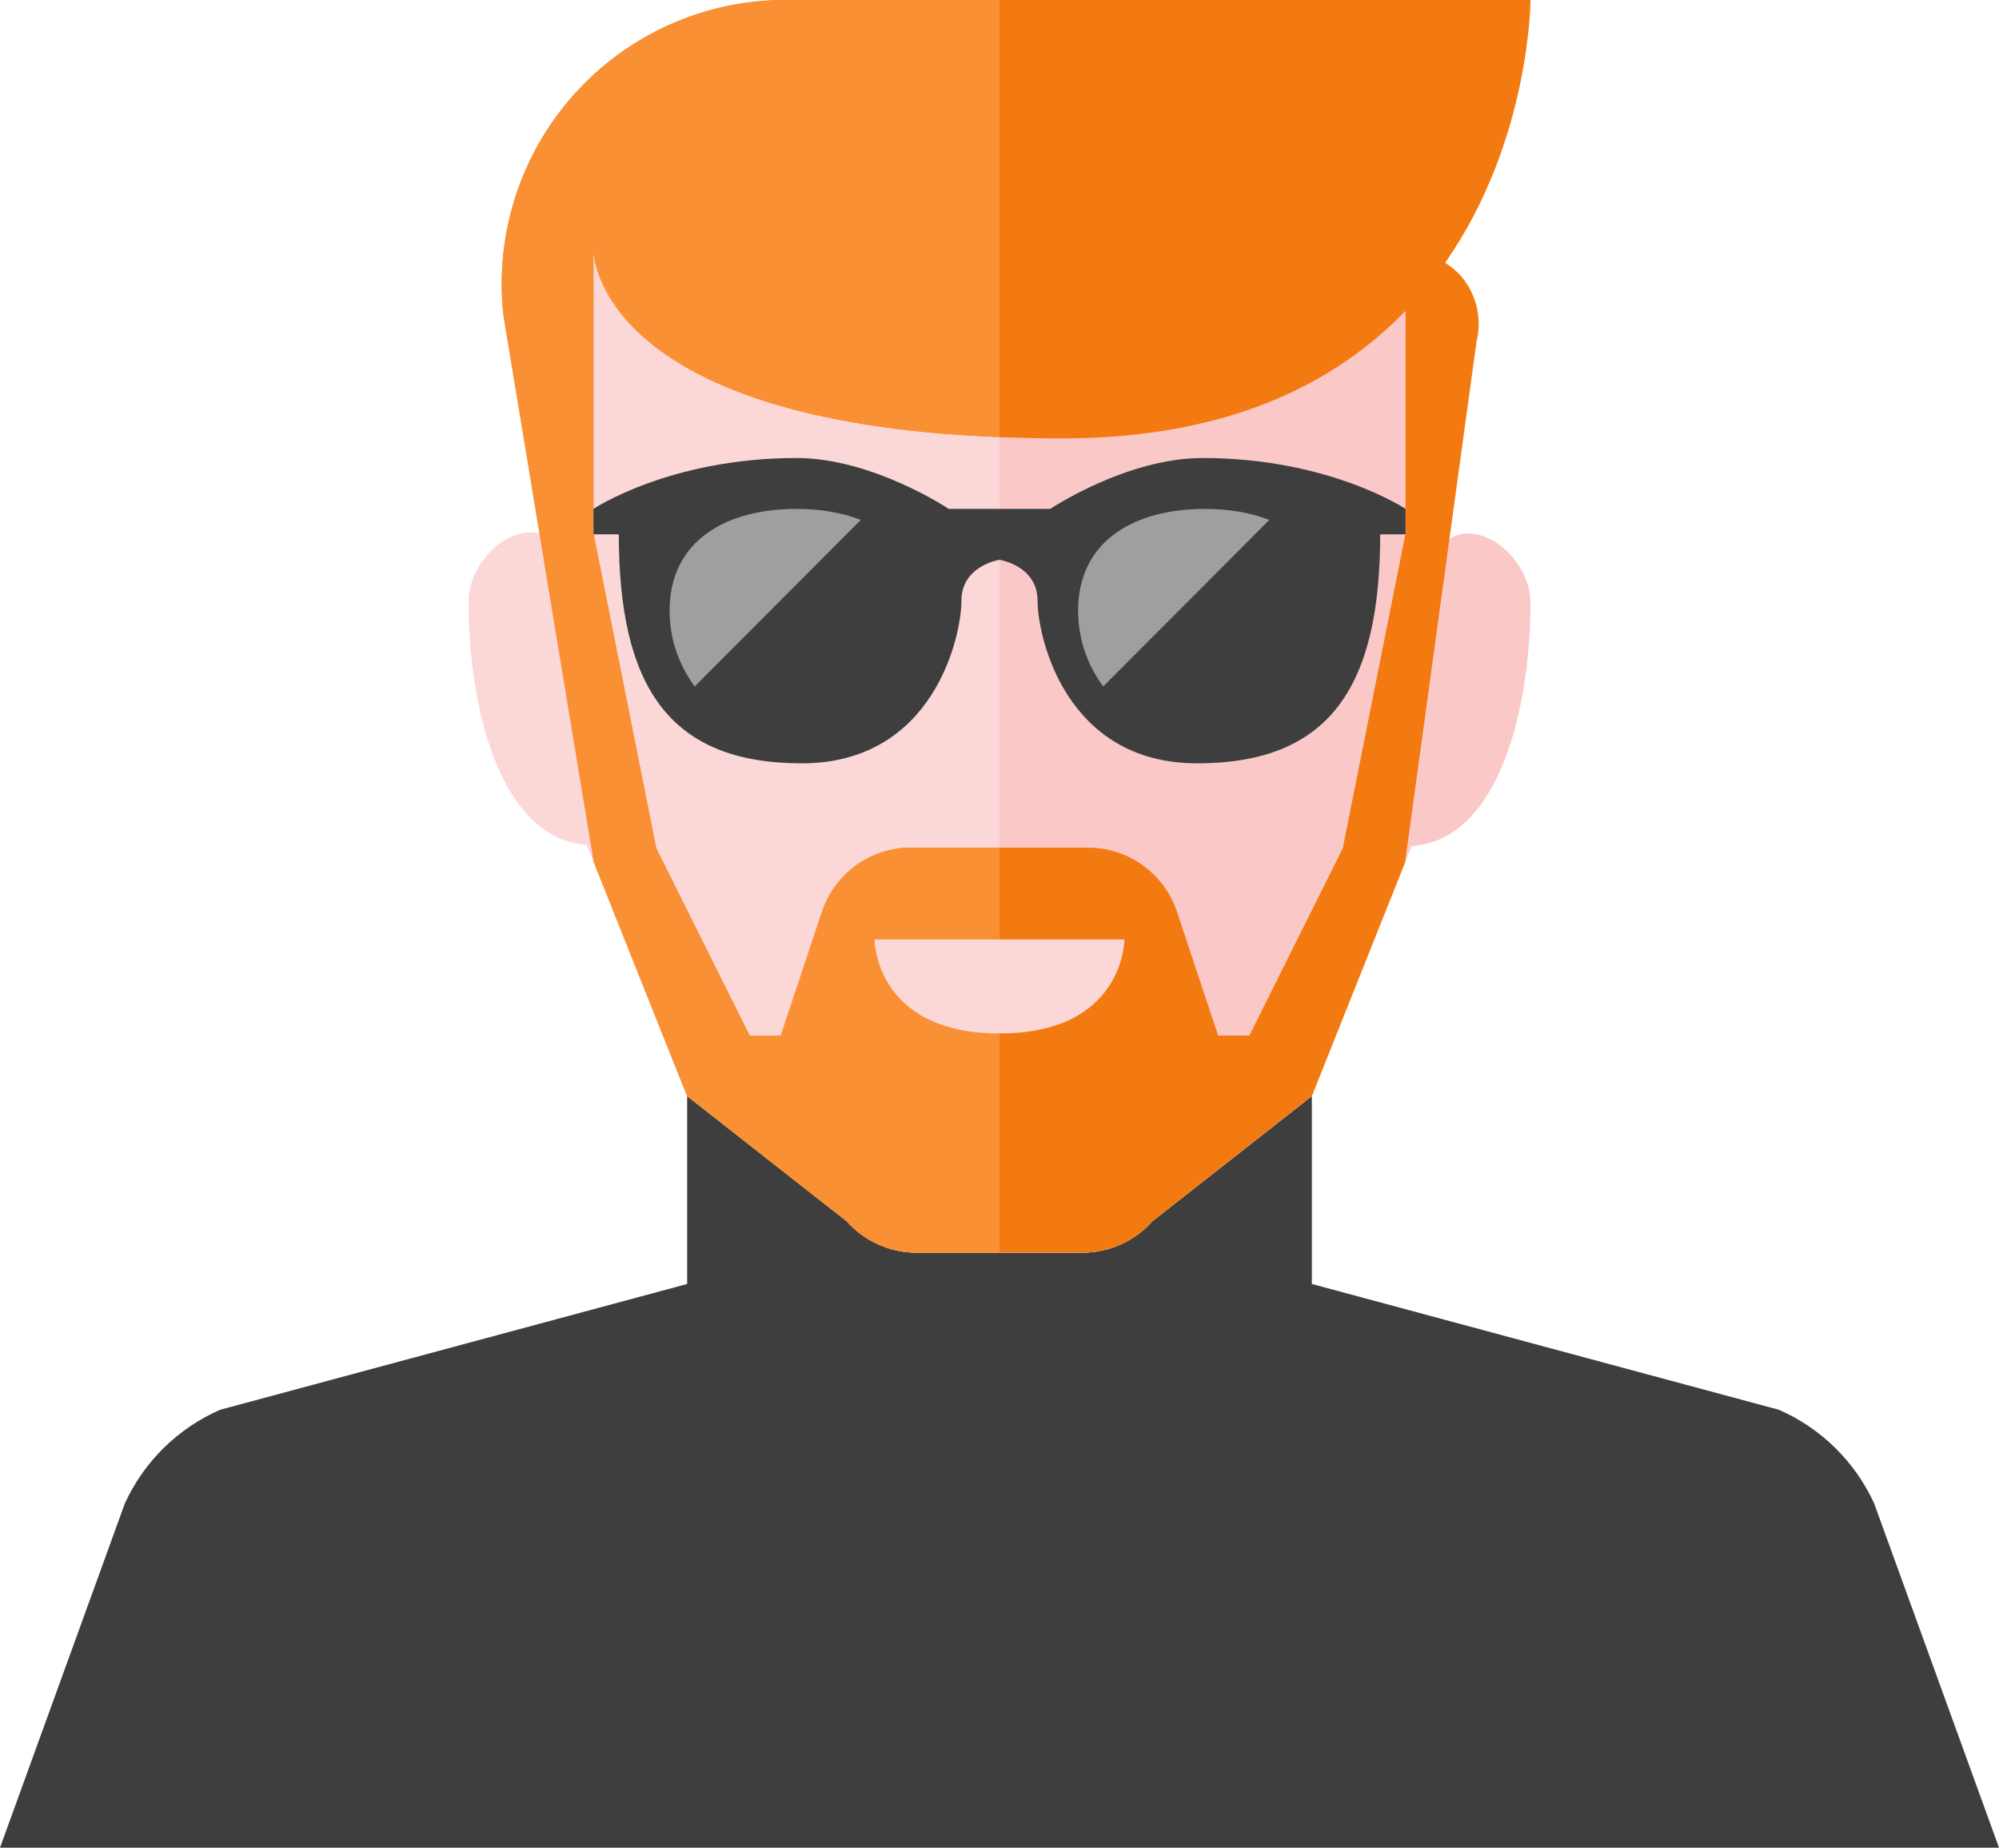 <svg width="198" height="183" viewBox="0 0 198 183" version="1.1" xmlns="http://www.w3.org/2000/svg" xmlns:xlink="http://www.w3.org/1999/xlink">
<title>Group.svg</title>
<desc>Created using Figma</desc>
<g id="Canvas" transform="translate(-655 319)">
<g id="Group">
<g id="Vector">
<use xlink:href="#path0_fill" transform="translate(655 -210.441)" fill="#3E3E3F"/>
</g>
<g id="Vector">
<use xlink:href="#path1_fill" transform="translate(710.688 -312.685)" fill="#FBC8C8"/>
</g>
<g id="Vector">
<use xlink:href="#path2_fill" transform="translate(701.406 -312.797)" fill="#FBD7D7"/>
</g>
<g id="Vector">
<use xlink:href="#path3_fill" transform="translate(704.695 -319)" fill="#F37A10"/>
</g>
<g id="Vector">
<use xlink:href="#path4_fill" transform="translate(704.695 -319)" fill="#F99134"/>
</g>
<g id="Group">
<g id="Vector">
<use xlink:href="#path5_fill" transform="translate(741.625 -225.949)" fill="#FBD7D7"/>
</g>
</g>
<g id="Vector">
<use xlink:href="#path6_fill" transform="translate(713.781 -273.638)" fill="#3E3E3F"/>
</g>
<g id="Group">
<g id="Group">
<g id="Vector">
<use xlink:href="#path7_fill" transform="translate(721.324 -268.597)" fill="#9E9FA0"/>
</g>
</g>
</g>
<g id="Group">
<g id="Group">
<g id="Vector">
<use xlink:href="#path8_fill" transform="translate(761.787 -268.597)" fill="#9E9FA0"/>
</g>
</g>
</g>
</g>
</g>
<defs>
<path id="path0_fill" d="M 185.625 40.322C 183.722 36.188 180.372 32.897 176.211 31.073L 129.938 18.61L 129.938 0L 114.144 12.391C 112.384 14.373 109.862 15.508 107.214 15.508L 99 15.508L 90.786 15.508C 88.138 15.508 85.616 14.373 83.856 12.391L 68.062 0L 68.062 18.61L 21.789 31.073C 17.628 32.897 14.278 36.188 12.375 40.322L 0 74.441L 99 74.441L 198 74.441L 185.625 40.322Z"/>
<path id="path1_fill" d="M 95.906 53.417C 95.906 49.971 92.812 46.525 89.719 46.525C 86.625 46.525 86.625 49.971 86.625 49.971L 86.625 46.525C 86.569 18.61 83.457 -2.17709e-06 43.312 -2.17709e-06C 3.168 -2.17709e-06 0.056 18.61 0 46.525L 0 71.227L 12.375 102.244L 28.169 114.636C 29.929 116.618 32.45 117.753 35.099 117.753L 43.312 117.753L 51.526 117.753C 54.175 117.753 56.696 116.618 58.456 114.636L 74.25 102.244L 84.128 77.487C 92.933 76.894 95.906 63.526 95.906 53.417Z"/>
<path id="path2_fill" d="M 9.281 46.525L 9.281 49.971C 9.281 49.971 9.281 46.525 6.188 46.525C 3.094 46.525 0 49.971 0 53.417C 0 63.526 2.973 76.891 11.778 77.487L 21.656 102.244L 37.45 114.636C 39.21 116.621 41.732 117.753 44.38 117.753L 52.594 117.753L 52.594 0C 12.449 0 9.337 18.61 9.281 46.525Z"/>
<path id="path3_fill" d="M 93.446 26.026C 101.889 13.942 101.898 0 101.898 0L 49.305 0L 28.063 0C 20.081 0 12.477 3.409 7.152 9.37C 1.828 15.332 -0.712 23.284 0.173 31.24L 9.132 85.418L 18.367 108.559L 34.161 120.951C 35.921 122.933 38.443 124.068 41.091 124.068L 49.305 124.068L 57.519 124.068C 60.167 124.068 62.688 122.933 64.449 120.951L 80.242 108.559L 89.474 85.418L 96.552 33.84C 97.094 31.671 96.608 29.37 95.234 27.608C 94.736 26.966 94.112 26.457 93.446 26.026ZM 89.523 52.84L 83.336 83.857L 83.336 83.954L 74.055 102.564L 70.961 102.564L 66.89 90.315C 65.627 86.516 62.079 83.954 58.085 83.954L 49.305 83.954L 40.525 83.954C 36.531 83.954 32.982 86.516 31.72 90.315L 27.648 102.564L 24.555 102.564L 15.273 83.954L 15.273 83.857L 9.086 52.84L 9.086 24.814C 9.086 24.814 9.12 41.709 49.305 43.294C 51.279 43.371 53.317 43.424 55.492 43.424C 72.047 43.424 82.674 37.89 89.523 30.781L 89.523 52.84Z"/>
<path id="path4_fill" d="M 9.135 85.418L 18.367 108.559L 34.161 120.951C 35.921 122.933 38.443 124.068 41.091 124.068L 49.305 124.068L 49.305 83.954L 40.525 83.954C 36.531 83.954 32.982 86.516 31.72 90.315L 27.648 102.564L 24.555 102.564L 15.273 83.954L 15.273 83.857L 9.086 52.84L 9.086 24.814C 9.086 24.814 9.12 41.709 49.305 43.294L 49.305 0L 28.063 0C 20.081 0 12.477 3.409 7.152 9.37C 1.828 15.332 -0.712 23.284 0.173 31.24"/>
<path id="path5_fill" d="M 0 0L 24.75 0C 24.75 0 24.75 9.305 12.375 9.305C 0 9.305 0 0 0 0Z"/>
<path id="path6_fill" d="M 60.328 0C 52.786 0 45.246 5.04 45.246 5.04L 40.219 5.04L 35.191 5.04C 35.191 5.04 27.649 0 20.109 0C 7.539 0 0 5.04 0 5.04L 0 7.562L 2.512 7.562C 2.512 22.683 7.539 30.241 20.632 30.241C 33.722 30.241 36.447 17.642 36.447 14.147C 36.447 10.651 40.219 10.081 40.219 10.081C 40.219 10.081 43.99 10.651 43.99 14.147C 43.99 17.642 46.712 30.241 59.805 30.241C 72.898 30.241 77.925 22.683 77.925 7.562L 80.438 7.562L 80.438 5.04C 80.438 5.04 72.895 0 60.328 0Z"/>
<path id="path7_fill" d="M 12.567 0C 5.624 0 -8.49724e-07 3.12 -8.49724e-07 10.081C -8.49724e-07 12.897 0.931 15.487 2.487 17.584L 18.94 1.089C 17.068 0.36 14.896 0 12.567 0Z"/>
<path id="path8_fill" d="M 12.567 0C 5.624 0 -5.28717e-06 3.12 -5.28717e-06 10.081C -5.28717e-06 12.897 0.931 15.487 2.487 17.584L 18.94 1.089C 17.068 0.36 14.893 0 12.567 0Z"/>
</defs>
</svg>

